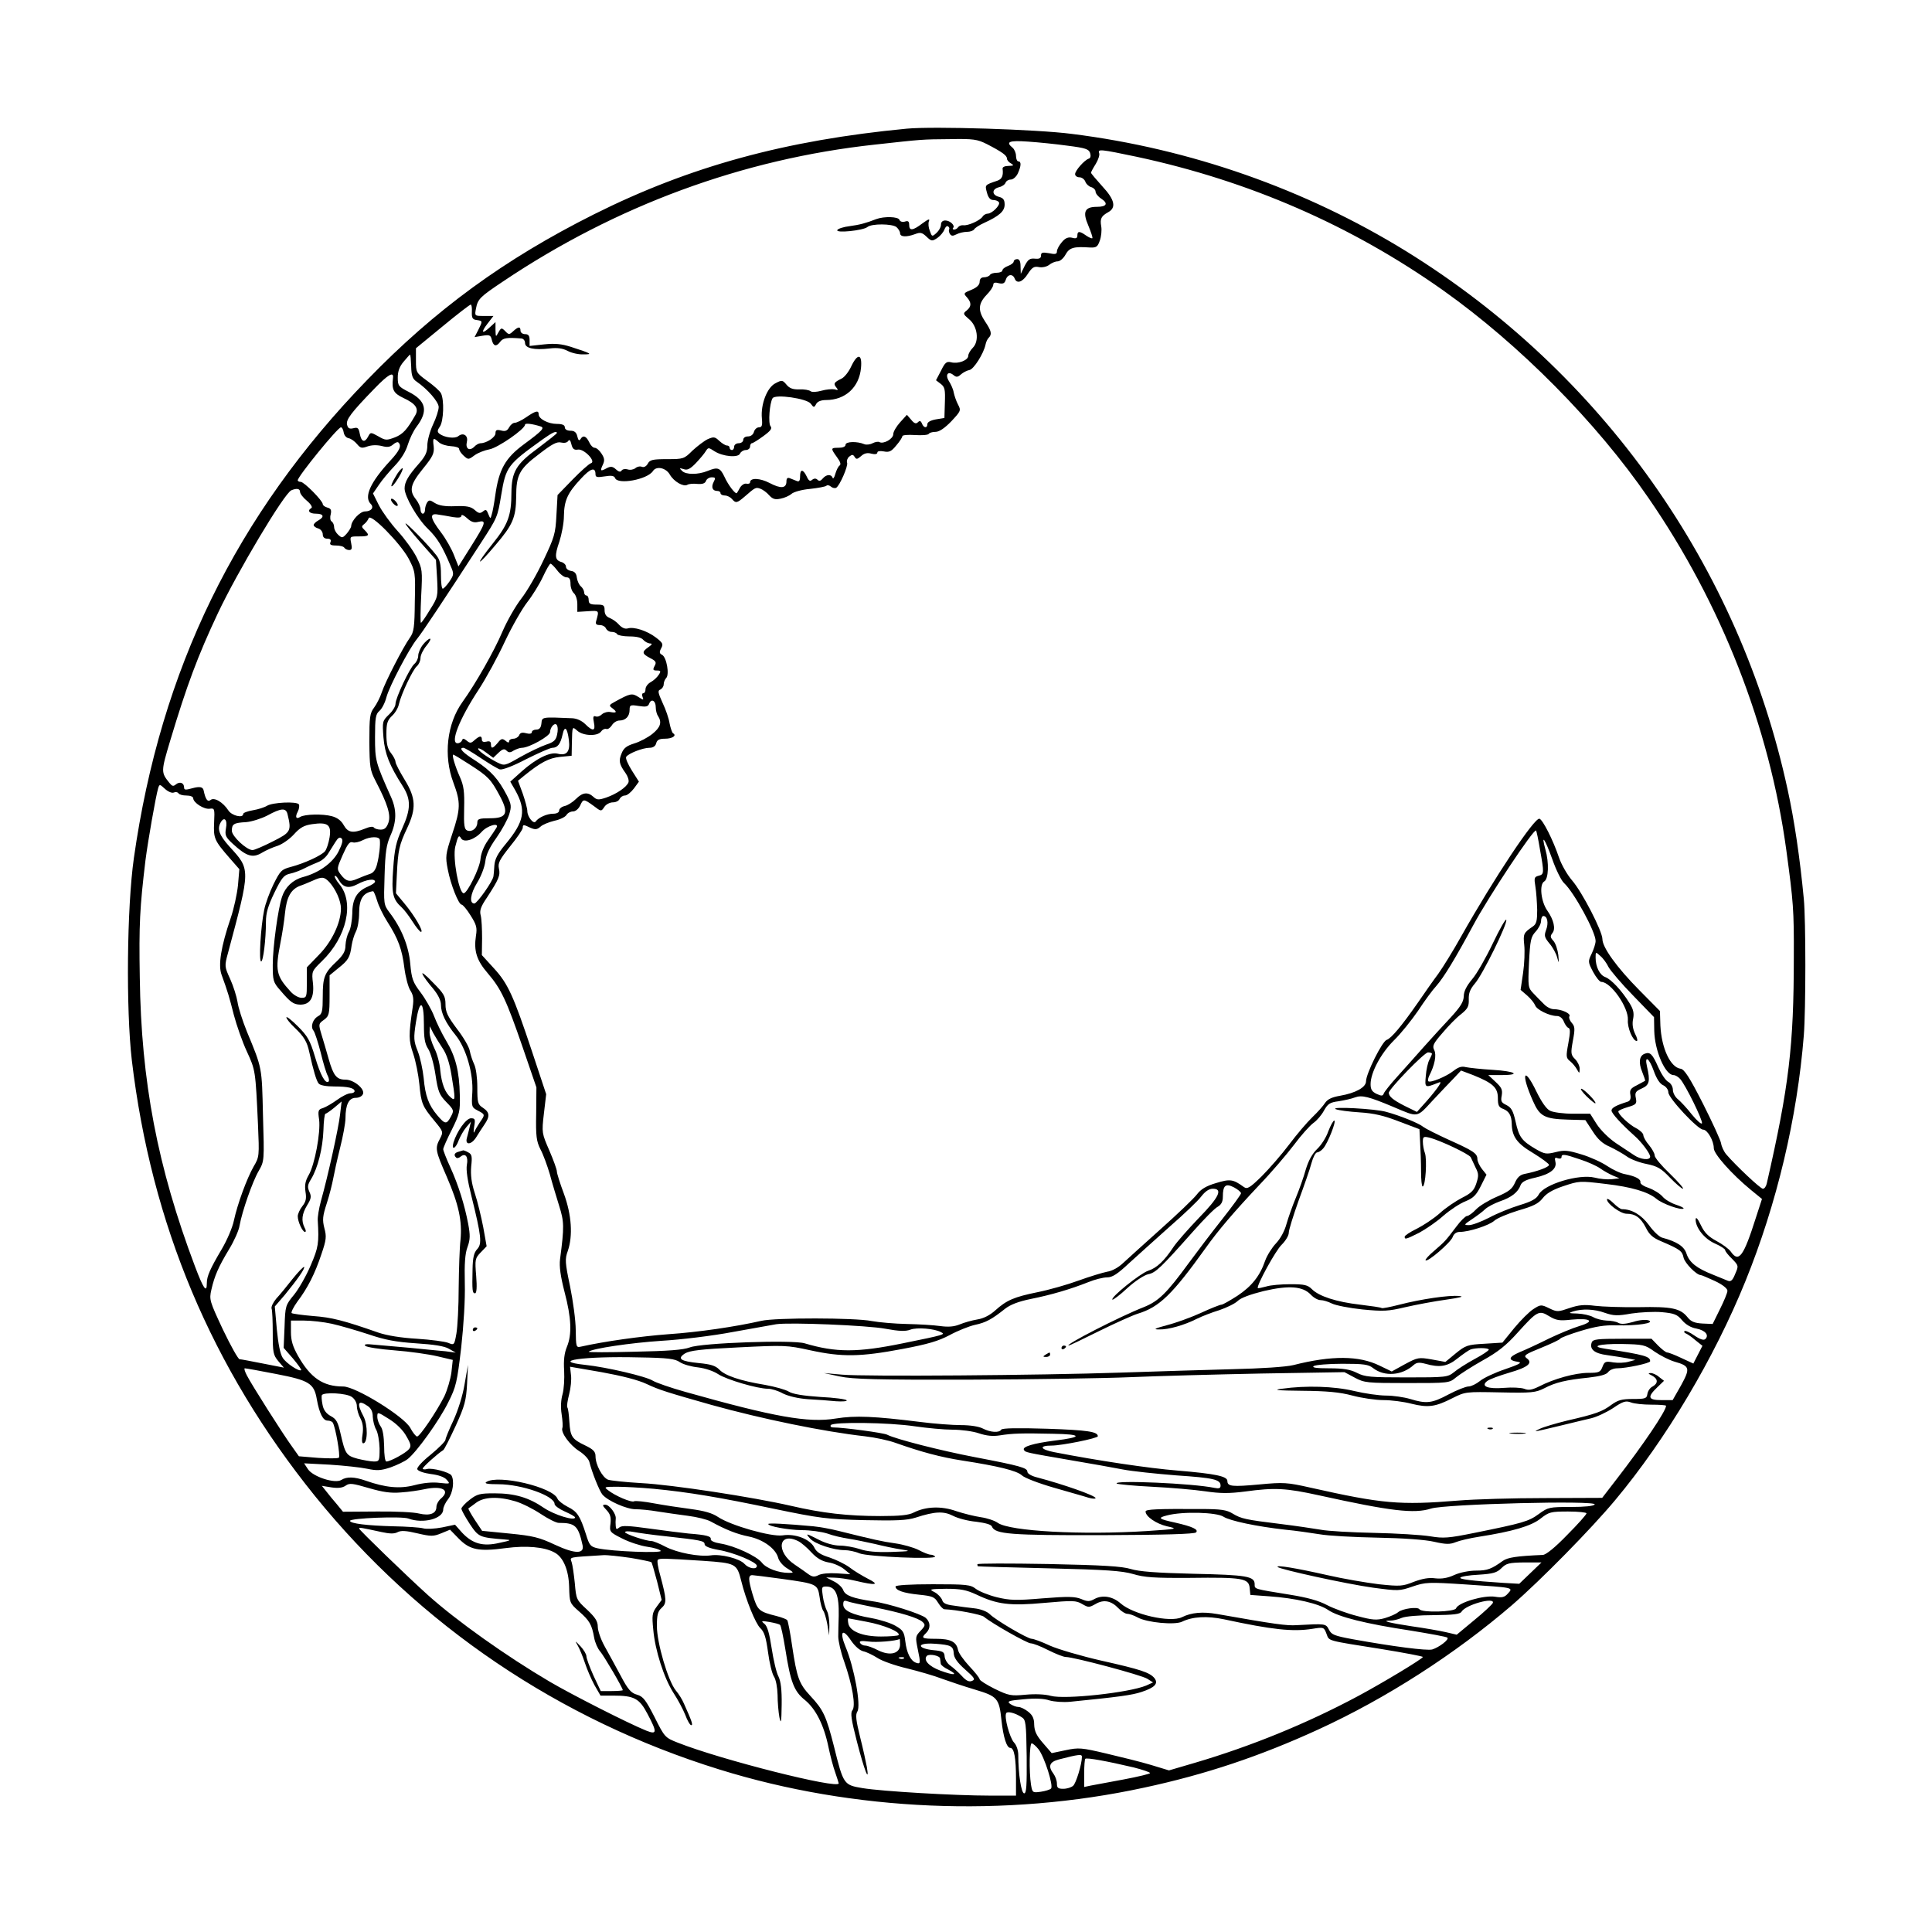 <?xml version="1.0" standalone="no"?>
<!DOCTYPE svg PUBLIC "-//W3C//DTD SVG 20010904//EN"
 "http://www.w3.org/TR/2001/REC-SVG-20010904/DTD/svg10.dtd">
<svg version="1.0" xmlns="http://www.w3.org/2000/svg"
 width="850pt" height="850pt" viewBox="0 0 850 850"
 preserveAspectRatio="xMidYMid meet">
<g transform="translate(0,850) scale(0.1,-0.1)"
fill="#000000" stroke="none">
<path d="M3990 7934 c-535 -51 -955 -166 -1377 -377 -393 -197 -699 -420 -997
-728 -578 -595 -909 -1274 -1027 -2104 -31 -218 -35 -665 -9 -890 86 -722 351
-1353 805 -1916 461 -570 1076 -986 1780 -1204 592 -184 1259 -212 1868 -80
271 58 512 139 767 256 299 137 602 332 852 547 128 111 349 336 454 462 224
268 436 625 573 963 138 340 228 718 257 1082 9 114 9 507 0 600 -17 180 -42
348 -71 480 -212 983 -818 1838 -1679 2370 -443 273 -950 451 -1471 516 -154
20 -608 34 -725 23z m350 -67 c68 -35 90 -51 90 -64 0 -7 8 -17 18 -22 14 -9
13 -10 -11 -11 -16 0 -27 -5 -26 -12 4 -32 -3 -46 -23 -53 -56 -19 -55 -18
-46 -52 6 -23 15 -33 28 -33 10 0 21 -4 25 -10 7 -12 -30 -50 -50 -50 -7 0
-18 -6 -22 -13 -11 -17 -64 -41 -85 -38 -9 1 -19 -3 -23 -9 -3 -5 -11 -10 -17
-10 -6 0 -8 3 -5 7 11 10 -13 33 -34 33 -12 0 -19 -7 -19 -18 0 -11 -9 -27
-20 -37 -19 -17 -20 -17 -29 9 -6 14 -8 33 -4 43 5 12 -3 9 -29 -10 -42 -32
-58 -34 -58 -6 0 15 -5 19 -19 14 -11 -3 -21 0 -24 8 -5 14 -67 16 -102 3 -46
-18 -73 -25 -117 -31 -26 -3 -51 -11 -54 -17 -9 -15 114 -2 132 13 19 16 109
15 128 0 9 -8 16 -20 16 -27 0 -17 28 -18 66 -4 23 9 31 7 50 -11 22 -21 25
-21 48 -6 13 9 27 26 31 37 4 11 11 18 16 14 5 -3 7 -9 5 -13 -3 -4 -1 -13 3
-20 7 -10 13 -10 29 -2 11 6 32 11 46 11 14 0 28 5 32 11 3 6 23 19 43 28 68
31 91 52 91 81 0 21 -6 29 -25 34 -32 8 -32 34 -1 42 14 3 27 12 30 20 3 8 13
14 23 14 10 0 24 12 31 27 15 33 16 53 2 53 -5 0 -10 11 -10 24 0 13 -7 29
-15 36 -32 26 -16 33 68 27 45 -3 124 -11 174 -18 79 -10 93 -15 99 -32 4 -13
2 -23 -6 -25 -20 -7 -60 -53 -60 -68 0 -8 9 -14 19 -14 11 0 22 -9 26 -19 3
-10 15 -21 25 -24 11 -3 20 -12 20 -20 0 -8 11 -22 25 -31 32 -21 24 -36 -19
-36 -54 0 -64 -22 -38 -82 12 -29 20 -53 18 -56 -3 -2 -15 3 -28 12 -28 20
-38 20 -38 0 0 -12 -6 -15 -23 -10 -17 4 -30 -1 -45 -19 -12 -14 -22 -32 -22
-41 0 -12 -7 -14 -35 -8 -29 5 -35 3 -35 -10 0 -12 -7 -16 -27 -14 -22 2 -30
-3 -45 -32 l-17 -35 -1 33 c0 22 -5 32 -15 32 -8 0 -15 -5 -15 -10 0 -6 -11
-15 -25 -20 -14 -5 -25 -14 -25 -20 0 -5 -11 -10 -24 -10 -14 0 -28 -4 -31
-10 -3 -5 -15 -10 -26 -10 -12 0 -19 -7 -19 -20 0 -13 -12 -25 -36 -35 -35
-14 -36 -16 -20 -33 21 -24 20 -41 -1 -58 -17 -13 -16 -16 10 -38 38 -31 46
-97 17 -126 -11 -11 -20 -27 -20 -35 0 -20 -44 -37 -75 -29 -20 5 -27 0 -45
-37 l-22 -42 21 -16 c18 -14 20 -25 18 -83 l-2 -67 -37 -6 c-23 -4 -38 -12
-38 -21 0 -19 -16 -18 -24 3 -5 12 -10 13 -18 5 -8 -8 -16 -5 -29 11 l-19 22
-30 -33 c-16 -18 -30 -41 -30 -52 0 -21 -43 -45 -61 -35 -5 3 -18 1 -30 -5
-11 -6 -28 -8 -37 -4 -31 13 -82 12 -82 -3 0 -8 -12 -13 -30 -13 -36 0 -36 -2
-8 -41 15 -20 19 -32 12 -37 -6 -4 -14 -20 -19 -37 -4 -16 -10 -24 -12 -17 -6
17 -28 15 -43 -3 -9 -11 -16 -13 -23 -6 -7 7 -15 7 -24 0 -9 -8 -15 -5 -24 15
-16 33 -29 33 -29 0 0 -19 -4 -25 -15 -20 -8 3 -22 9 -30 12 -10 4 -15 0 -15
-14 0 -31 -25 -33 -74 -7 -42 22 -86 24 -86 3 0 -5 -7 -8 -16 -6 -9 2 -21 -6
-28 -17 -6 -11 -12 -22 -14 -24 -5 -8 -38 34 -55 72 -19 40 -30 43 -74 25 -42
-17 -95 -17 -112 0 -13 13 -13 14 7 8 16 -6 29 1 54 27 18 19 38 43 43 52 11
17 12 17 38 0 37 -24 106 -30 113 -10 4 8 15 15 25 15 10 0 19 7 19 15 0 8 4
15 8 15 4 0 27 14 50 31 33 24 40 34 32 44 -11 13 -4 102 9 123 12 19 151 -1
168 -24 13 -18 15 -18 24 -1 6 11 22 17 43 17 85 0 146 56 154 141 6 63 -15
66 -43 7 -11 -24 -30 -48 -43 -54 -33 -16 -36 -22 -23 -38 10 -12 9 -14 -7 -9
-11 2 -37 0 -58 -6 -22 -6 -42 -7 -48 -2 -6 5 -28 9 -50 8 -28 -1 -43 5 -56
21 -17 20 -20 21 -48 6 -37 -18 -66 -93 -60 -155 3 -31 0 -39 -13 -39 -9 0
-19 -9 -22 -20 -3 -12 -14 -20 -26 -20 -12 0 -21 -6 -21 -15 0 -8 -9 -15 -20
-15 -11 0 -20 -7 -20 -15 0 -8 -4 -15 -10 -15 -5 0 -10 5 -10 10 0 6 -5 10
-12 10 -6 0 -21 9 -33 20 -20 19 -25 19 -51 8 -15 -7 -45 -30 -67 -50 -37 -37
-40 -38 -112 -38 -64 0 -76 -3 -85 -20 -6 -11 -16 -17 -25 -14 -9 4 -22 1 -30
-6 -8 -6 -23 -9 -34 -5 -10 3 -22 1 -26 -5 -5 -8 -13 -6 -25 5 -14 13 -23 14
-39 6 -29 -16 -32 -14 -19 14 9 19 8 29 -6 50 -9 14 -22 25 -30 25 -7 0 -18
11 -24 25 -13 27 -27 32 -38 13 -6 -9 -10 -5 -14 12 -4 18 -13 25 -30 25 -15
0 -25 6 -25 15 0 10 -11 15 -35 15 -38 0 -80 22 -80 42 0 19 -13 16 -54 -12
-20 -14 -43 -25 -51 -25 -8 0 -19 -9 -25 -20 -8 -15 -17 -19 -35 -14 -20 5
-25 2 -25 -12 0 -18 -40 -44 -66 -44 -7 0 -20 -7 -28 -16 -21 -20 -39 -8 -32
22 7 28 -16 43 -38 25 -15 -12 -61 -6 -83 11 -10 8 -9 15 2 31 17 24 20 118 5
147 -5 10 -32 34 -60 54 -49 36 -50 37 -50 90 l0 54 117 96 c64 53 120 96 124
96 4 0 6 -15 5 -32 -1 -27 3 -34 22 -36 26 -4 26 -4 6 -44 l-16 -31 35 6 c31
5 36 3 41 -19 7 -28 20 -31 38 -6 12 15 29 18 91 13 9 0 17 -9 17 -20 0 -23
40 -32 108 -24 34 4 57 1 80 -11 17 -9 48 -16 69 -15 42 0 37 3 -55 33 -41 13
-70 16 -118 11 l-64 -7 0 26 c0 19 -5 26 -20 26 -11 0 -20 7 -20 15 0 19 -9
19 -32 -2 -17 -16 -20 -16 -35 0 -16 16 -18 16 -30 -5 -12 -22 -12 -22 -13 11
l0 34 -23 -21 c-36 -34 -43 -26 -13 13 l27 35 -42 0 c-41 0 -41 0 -35 32 8 43
18 52 118 119 497 334 1055 540 1638 603 209 23 204 23 330 24 102 2 120 -1
160 -21z m662 -57 c494 -106 944 -302 1348 -588 335 -238 674 -580 902 -912
321 -465 533 -1007 607 -1550 31 -229 34 -263 33 -470 0 -391 -21 -569 -119
-997 -3 -13 -10 -23 -17 -23 -11 0 -119 102 -161 151 -11 13 -21 35 -23 49 -2
13 -38 92 -80 175 -59 116 -82 151 -98 153 -45 6 -84 90 -89 190 l-2 64 -91
92 c-99 100 -162 188 -162 224 0 35 -89 207 -133 258 -21 24 -47 69 -58 101
-26 77 -71 166 -86 171 -22 6 -200 -262 -344 -517 -35 -63 -81 -137 -101 -165
-21 -28 -61 -85 -89 -126 -73 -105 -118 -158 -138 -165 -20 -6 -91 -149 -91
-182 0 -27 -46 -52 -115 -64 -35 -6 -54 -15 -65 -31 -8 -13 -33 -41 -56 -63
-23 -22 -69 -76 -102 -120 -33 -44 -88 -107 -121 -140 -53 -52 -64 -58 -79
-47 -47 34 -60 36 -122 17 -44 -13 -67 -27 -85 -51 -14 -18 -85 -86 -158 -151
-72 -65 -147 -132 -166 -150 -20 -19 -48 -35 -70 -38 -20 -4 -76 -21 -126 -39
-49 -18 -130 -41 -180 -51 -103 -21 -136 -35 -186 -80 -23 -21 -52 -36 -79
-40 -24 -4 -59 -14 -78 -22 -25 -10 -50 -12 -86 -7 -28 4 -94 8 -146 9 -52 1
-122 7 -155 13 -75 15 -424 15 -485 1 -114 -26 -277 -50 -410 -59 -120 -9
-279 -31 -386 -55 -19 -4 -20 0 -21 73 0 42 -12 129 -25 193 -22 104 -23 120
-10 155 23 67 17 159 -17 252 -17 45 -31 90 -31 98 0 9 -15 50 -33 92 -33 76
-34 78 -24 163 l10 85 -63 190 c-81 243 -105 297 -168 365 l-52 57 1 73 c0 41
-2 86 -6 101 -6 22 0 39 28 80 52 80 59 97 52 127 -5 24 3 39 49 97 31 38 56
75 56 82 0 15 3 15 34 0 21 -9 29 -8 44 5 9 9 37 20 61 26 25 5 48 17 53 25 5
9 18 16 29 16 11 0 24 11 31 25 14 31 16 31 59 0 34 -26 34 -26 48 -5 7 11 24
20 38 20 13 0 26 7 29 15 4 8 14 15 23 15 10 0 27 14 40 31 l22 30 -31 49
c-17 27 -29 54 -25 60 9 15 73 40 102 40 16 0 27 7 30 20 4 15 14 20 39 20 32
0 53 14 35 24 -4 3 -11 23 -15 43 -3 21 -17 62 -31 91 -20 44 -22 54 -10 58 8
4 15 14 15 23 0 9 5 22 11 28 15 15 2 91 -18 102 -12 6 -13 12 -4 29 10 18 7
24 -23 47 -39 30 -98 49 -125 40 -11 -3 -25 3 -37 16 -10 12 -29 25 -41 30
-16 6 -23 17 -23 34 0 22 -4 25 -35 25 -28 0 -35 4 -35 20 0 11 -4 20 -10 20
-5 0 -10 6 -10 14 0 7 -6 19 -14 26 -8 6 -16 24 -18 38 -2 19 -10 28 -25 30
-13 2 -23 10 -23 19 0 8 -9 17 -19 20 -30 8 -32 27 -10 90 10 31 20 82 20 112
1 69 16 102 74 164 43 47 65 54 65 20 0 -13 8 -14 40 -9 29 5 42 3 46 -7 11
-31 143 -7 167 31 15 23 57 14 74 -16 18 -31 60 -55 77 -45 6 4 25 6 43 4 23
-2 35 2 39 13 3 9 15 16 25 16 17 0 18 -3 9 -20 -12 -23 -6 -40 16 -40 8 0 14
-4 14 -10 0 -5 8 -10 19 -10 10 0 24 -7 31 -15 17 -20 22 -19 56 10 47 41 49
42 69 35 11 -4 29 -17 39 -29 16 -17 26 -20 50 -15 17 3 39 13 48 21 10 9 47
19 82 22 36 4 68 10 72 14 4 4 13 2 20 -4 7 -6 17 -8 23 -5 16 10 53 96 48
110 -3 8 1 20 9 27 13 10 17 10 24 -1 7 -12 12 -11 28 3 14 13 28 16 46 11 16
-4 26 -2 26 5 0 6 11 8 28 5 24 -5 34 0 55 26 15 17 27 36 27 41 0 5 25 7 55
5 30 -2 58 0 61 5 3 5 16 9 30 9 16 0 40 16 69 46 42 45 44 48 30 74 -8 15
-16 39 -19 53 -2 14 -12 36 -21 50 -18 29 -4 47 21 26 11 -9 18 -9 32 4 9 8
26 17 37 19 19 3 63 73 71 112 2 11 8 24 14 30 15 15 12 30 -15 70 -33 49 -32
79 5 118 17 17 30 37 30 45 0 9 7 12 24 7 19 -4 26 -1 31 15 7 24 30 28 39 6
9 -25 35 -17 58 20 19 29 28 34 48 30 15 -3 34 1 45 9 11 9 28 16 38 16 10 0
26 13 35 30 17 31 37 36 108 31 28 -1 33 3 43 31 6 17 9 45 6 62 -6 34 0 45
30 62 37 20 30 55 -25 114 -27 30 -50 57 -50 60 0 3 9 20 21 39 11 18 18 40
15 47 -7 19 4 18 166 -16z m-3193 -922 c1 -41 6 -55 24 -67 48 -33 97 -89 97
-112 0 -13 -11 -48 -25 -77 -14 -30 -25 -71 -25 -92 0 -29 -8 -47 -38 -81 -46
-52 -62 -80 -62 -108 0 -35 57 -134 103 -178 41 -40 63 -76 100 -164 15 -34
14 -38 -6 -68 -12 -17 -25 -31 -29 -31 -5 0 -8 27 -8 61 0 47 -5 67 -21 87
-34 44 -131 143 -135 139 -2 -2 27 -39 65 -82 l69 -78 5 -81 c4 -79 4 -83 -31
-138 -19 -32 -37 -58 -40 -58 -3 0 -2 53 1 118 6 113 5 119 -20 170 -15 30
-52 81 -83 115 -31 34 -68 85 -83 114 l-26 52 26 38 c14 21 45 58 69 83 28 29
49 63 58 93 8 26 25 62 39 80 52 69 42 114 -35 153 -45 23 -48 27 -48 63 0 28
8 49 26 70 14 17 27 31 28 31 2 0 4 -23 5 -52z m-80 -51 c-6 -52 2 -67 46 -88
54 -25 69 -47 52 -76 -36 -63 -54 -83 -89 -97 -37 -14 -42 -14 -73 4 -34 19
-35 19 -45 0 -15 -29 -30 -25 -37 11 -5 26 -9 30 -28 25 -17 -4 -24 -1 -28 15
-6 22 17 53 122 161 59 61 84 75 80 45z m649 -213 c20 -6 8 -19 -72 -78 -83
-61 -111 -111 -127 -225 -5 -36 -12 -75 -16 -86 -5 -19 -6 -18 -15 4 -7 19
-11 21 -23 11 -13 -10 -19 -9 -36 6 -17 15 -35 19 -86 17 -46 -2 -72 3 -90 14
-21 14 -26 14 -34 2 -5 -8 -9 -22 -9 -31 0 -10 -4 -18 -10 -18 -5 0 -10 8 -10
19 0 10 -9 30 -20 44 -31 39 -25 66 31 135 44 54 50 68 47 98 -5 38 -2 41 23
18 10 -9 34 -16 53 -17 20 -1 36 -6 36 -12 0 -7 9 -20 20 -30 20 -18 21 -18
48 2 15 11 44 22 65 26 36 6 157 89 157 109 0 7 30 4 68 -8z m-866 -26 c2 -13
11 -24 22 -26 11 -2 27 -14 37 -26 15 -18 21 -19 46 -10 18 6 40 7 62 2 25 -7
37 -5 50 6 10 9 21 13 24 9 15 -14 5 -36 -37 -81 -86 -93 -116 -158 -85 -189
16 -16 2 -33 -25 -33 -22 0 -60 -40 -61 -65 0 -5 -9 -20 -19 -32 -19 -21 -21
-21 -38 -6 -10 9 -18 24 -18 34 0 10 -5 21 -11 25 -6 3 -8 17 -4 31 4 19 1 26
-15 30 -11 3 -20 10 -20 15 0 15 -82 98 -97 98 -7 0 -13 3 -13 7 0 17 176 233
190 233 5 0 10 -10 12 -22z m938 -3 c0 -3 -37 -32 -82 -66 -98 -71 -117 -105
-118 -197 0 -99 -15 -140 -81 -222 -82 -103 -74 -109 11 -8 76 89 90 121 91
213 0 95 14 122 99 186 58 45 80 57 99 52 13 -3 26 -1 31 7 5 8 10 3 14 -15 5
-20 12 -26 29 -23 27 4 81 -53 57 -60 -8 -2 -45 -35 -81 -72 l-66 -68 -5 -89
c-4 -81 -9 -97 -57 -198 -28 -60 -72 -136 -97 -168 -25 -32 -63 -98 -84 -147
-35 -83 -118 -229 -175 -308 -69 -96 -85 -237 -40 -356 32 -86 32 -114 -6
-227 -29 -88 -30 -97 -19 -154 13 -68 48 -155 61 -155 5 0 23 -21 39 -47 26
-41 30 -54 24 -90 -10 -67 3 -108 52 -165 59 -69 82 -118 154 -327 l60 -175
-1 -116 c-2 -99 1 -121 19 -157 12 -22 30 -72 41 -109 10 -38 29 -100 41 -139
22 -70 23 -91 4 -235 -4 -32 2 -75 20 -145 30 -114 33 -186 10 -241 -11 -27
-15 -58 -12 -104 2 -36 -1 -83 -7 -104 -7 -24 -9 -57 -4 -88 4 -27 6 -54 3
-61 -7 -20 33 -75 74 -101 22 -14 42 -35 45 -48 11 -45 44 -127 57 -143 23
-28 107 -65 146 -65 20 0 64 -4 98 -10 33 -5 93 -14 133 -19 39 -5 84 -16 100
-25 66 -36 113 -55 167 -66 64 -13 120 -54 130 -95 4 -14 21 -34 39 -45 31
-19 31 -20 7 -20 -45 0 -99 20 -118 45 -23 29 -120 74 -182 84 -26 4 -44 12
-43 19 3 13 -19 19 -97 25 -30 3 -108 13 -173 22 -93 13 -121 14 -132 5 -12
-10 -15 -9 -16 6 -1 11 -1 25 0 32 3 21 -28 62 -46 62 -14 0 -13 -4 5 -23 17
-18 21 -32 18 -60 -5 -36 -4 -38 52 -66 31 -16 81 -32 109 -36 29 -4 56 -12
60 -18 7 -11 -212 -3 -277 11 -32 7 -37 13 -52 62 -26 81 -38 100 -81 121 -21
11 -41 27 -44 35 -19 51 -261 108 -313 74 -11 -7 5 -10 53 -10 102 0 247 -51
247 -87 0 -7 20 -22 45 -33 25 -11 45 -22 45 -26 0 -17 -91 11 -137 42 -67 46
-129 64 -218 64 -63 0 -76 -3 -108 -28 -20 -15 -36 -33 -37 -39 0 -7 17 -37
37 -68 39 -58 42 -59 153 -68 32 -2 30 -4 -23 -15 -72 -17 -118 -4 -164 45
l-31 35 -57 -12 c-31 -6 -69 -8 -83 -4 -15 4 -74 8 -132 9 -114 3 -190 12
-190 24 0 12 229 21 257 10 64 -24 153 -1 153 40 0 10 10 31 22 46 21 27 28
81 14 104 -9 14 -85 34 -107 28 -11 -3 -19 -2 -19 2 0 7 67 67 90 81 5 3 29
51 55 107 40 88 46 112 50 185 l4 83 -15 -85 c-8 -50 -29 -115 -49 -159 -19
-40 -35 -79 -35 -85 0 -7 -29 -36 -64 -65 -39 -31 -63 -58 -60 -65 3 -8 29
-17 59 -21 33 -4 60 -13 70 -25 17 -19 16 -19 -31 -14 -31 4 -72 0 -110 -10
-65 -17 -128 -11 -216 20 -49 17 -82 18 -106 3 -28 -18 -125 14 -147 47 l-17
26 114 -6 c62 -4 136 -12 164 -18 42 -9 60 -8 102 6 28 10 62 26 76 37 40 32
138 168 178 249 35 69 39 89 57 240 11 100 18 212 16 284 -2 86 1 131 12 160
12 33 12 52 3 101 -16 84 -43 171 -79 250 -17 37 -31 73 -31 79 0 6 17 45 38
86 34 69 37 81 35 153 -2 104 -19 170 -60 238 -18 30 -42 79 -53 108 -11 29
-38 76 -59 104 -35 46 -40 61 -46 127 -7 79 -39 157 -91 225 -26 35 -26 37
-22 162 3 104 8 137 26 177 27 60 28 112 3 168 -69 154 -71 162 -71 265 0 85
3 101 19 115 11 9 25 36 31 60 13 49 100 214 134 256 21 25 118 171 281 422
74 114 74 115 90 211 21 127 28 135 184 247 42 30 61 38 61 27z m-1130 -259
c0 -8 14 -26 30 -39 17 -14 26 -29 20 -32 -20 -12 -9 -25 20 -25 34 0 39 -14
10 -30 -11 -6 -20 -15 -20 -20 0 -5 9 -12 20 -15 11 -3 20 -15 20 -26 0 -12 7
-19 20 -19 13 0 18 -5 14 -15 -5 -11 1 -15 24 -15 17 0 34 -4 37 -10 3 -5 13
-10 21 -10 12 0 14 7 9 30 -6 30 -6 30 34 30 45 0 49 4 25 28 -14 13 -14 17
-2 26 8 6 17 18 20 26 8 24 140 -111 176 -178 29 -56 30 -60 27 -188 -1 -114
-4 -135 -22 -160 -31 -44 -108 -194 -123 -239 -7 -22 -23 -53 -34 -68 -19 -25
-21 -42 -21 -150 1 -113 3 -126 28 -174 53 -102 67 -149 56 -182 -8 -23 -17
-31 -34 -31 -13 0 -26 4 -30 9 -3 6 -19 4 -40 -5 -52 -21 -74 -18 -93 16 -11
20 -29 33 -52 39 -40 11 -119 9 -139 -3 -18 -12 -24 -1 -11 23 6 12 8 26 5 32
-9 14 -115 9 -140 -6 -11 -7 -39 -16 -63 -20 -23 -4 -42 -11 -42 -16 0 -20
-50 -8 -65 15 -24 37 -63 60 -79 46 -13 -10 -22 4 -30 42 -3 16 -17 19 -50 10
-29 -8 -36 -8 -36 3 0 21 -19 28 -36 14 -12 -10 -17 -8 -29 7 -37 46 -37 49 4
186 73 243 121 372 210 561 85 180 292 528 323 540 24 10 38 7 38 -7z m673
-111 c26 -4 37 -2 37 6 0 7 11 2 24 -10 18 -17 32 -22 50 -17 38 9 33 -5 -31
-107 l-56 -89 -19 48 c-10 27 -36 73 -58 102 -48 63 -52 86 -12 78 15 -2 44
-7 65 -11z m459 -235 c12 -16 30 -30 40 -30 13 0 18 -8 18 -29 0 -16 7 -34 15
-41 8 -7 15 -28 15 -47 l0 -35 48 3 c49 3 48 4 35 -43 -4 -13 0 -18 16 -18 12
0 24 -7 27 -15 4 -8 14 -15 24 -15 11 0 22 -4 25 -10 3 -5 28 -10 54 -10 31 0
53 -5 61 -15 7 -8 20 -15 29 -16 12 0 11 -4 -6 -16 -30 -21 -29 -29 7 -48 26
-13 29 -19 20 -35 -9 -17 -7 -20 10 -20 17 0 19 -3 8 -19 -7 -11 -22 -25 -35
-32 -13 -7 -23 -21 -23 -31 0 -10 -4 -18 -10 -18 -5 0 -7 -7 -3 -16 6 -15 4
-15 -19 0 -27 17 -35 16 -102 -21 -26 -14 -28 -17 -13 -28 23 -17 21 -23 -6
-18 -13 3 -30 -2 -38 -9 -8 -8 -20 -13 -28 -10 -11 4 -13 -2 -8 -27 8 -38 -5
-40 -38 -7 -15 15 -37 25 -57 26 -137 6 -133 6 -136 -23 -2 -19 -9 -27 -23
-27 -10 0 -19 -5 -19 -11 0 -7 -10 -9 -25 -5 -18 5 -27 2 -31 -9 -4 -8 -15
-15 -25 -15 -10 0 -19 -5 -19 -11 0 -8 -6 -7 -16 2 -14 11 -19 10 -34 -9 -22
-26 -30 -28 -30 -6 0 11 -6 15 -20 11 -13 -3 -20 0 -20 9 0 18 -9 18 -32 -2
-15 -14 -20 -15 -34 -3 -14 11 -18 11 -21 2 -3 -7 -11 -13 -20 -13 -34 0 8
107 93 236 32 49 84 144 115 211 32 68 77 146 99 174 22 28 53 78 68 110 15
32 30 59 34 59 4 0 17 -13 30 -30z m433 -601 c0 -13 4 -31 10 -39 18 -28 11
-50 -25 -79 -20 -16 -56 -35 -80 -42 -32 -10 -46 -20 -55 -43 -14 -33 -11 -48
17 -87 10 -14 16 -32 13 -41 -8 -21 -52 -51 -98 -67 -33 -11 -41 -11 -56 3
-25 23 -48 20 -77 -9 -14 -14 -36 -28 -49 -31 -14 -3 -25 -12 -25 -20 0 -8
-10 -14 -26 -14 -27 0 -64 -16 -77 -34 -9 -14 -37 20 -37 46 0 10 -9 44 -20
76 l-21 57 28 23 c72 58 108 77 157 82 l51 5 1 55 c2 76 1 75 24 55 26 -23 88
-25 104 -4 6 9 16 14 23 12 7 -3 18 5 25 16 7 12 22 21 33 21 27 0 45 18 45
47 0 21 3 23 40 17 32 -5 41 -3 46 10 9 24 29 14 29 -15z m-434 -121 c-5 -24
-14 -33 -48 -44 -23 -8 -74 -32 -113 -54 -70 -40 -70 -40 -103 -24 -45 23 -89
55 -83 61 2 3 18 -5 35 -18 l31 -23 23 22 c18 17 26 19 35 10 10 -10 17 -10
32 0 11 6 27 12 36 12 32 0 124 52 124 69 0 9 5 22 12 29 17 17 27 -3 19 -40z
m52 -25 c6 -50 -10 -69 -49 -59 -34 9 -95 -21 -159 -78 l-50 -45 22 -38 c49
-88 40 -137 -42 -236 -36 -43 -48 -67 -50 -95 -1 -20 -3 -42 -4 -47 -2 -21
-72 -120 -84 -120 -23 0 -18 42 12 91 17 27 33 69 36 93 3 30 19 63 49 105 24
34 49 80 56 102 11 36 10 45 -10 85 -37 71 -69 107 -136 151 -59 37 -78 58
-55 58 5 0 39 -20 76 -45 36 -24 74 -47 84 -50 11 -3 57 14 116 45 54 27 106
50 115 50 23 0 36 17 45 58 9 42 21 31 28 -25z m-436 -107 c81 -52 93 -65 131
-136 42 -78 32 -100 -43 -100 -47 0 -55 -3 -55 -19 0 -24 -23 -43 -44 -35 -13
5 -16 21 -14 98 2 73 -2 100 -18 136 -22 49 -37 100 -30 100 3 0 36 -20 73
-44z m-1303 -123 c9 4 18 2 21 -3 4 -6 19 -10 36 -10 16 0 29 -5 29 -12 1 -20
48 -50 73 -46 21 3 22 0 19 -61 -3 -69 0 -78 69 -157 l42 -48 -6 -71 c-4 -38
-18 -103 -32 -144 -43 -126 -56 -208 -40 -250 27 -74 34 -98 54 -177 12 -45
37 -117 57 -160 38 -83 38 -82 49 -321 6 -139 6 -143 -19 -185 -30 -53 -71
-164 -87 -238 -6 -30 -30 -86 -53 -125 -52 -88 -66 -120 -66 -150 0 -47 -15
-25 -52 73 -165 437 -237 814 -243 1272 -4 233 0 307 25 515 11 86 45 280 56
318 6 18 7 17 29 -3 14 -13 31 -20 39 -17z m501 -95 c18 -74 15 -80 -65 -120
-41 -21 -81 -38 -89 -38 -26 0 -91 61 -91 85 0 30 9 35 63 38 24 2 66 15 93
29 61 33 82 35 89 6z m-271 -63 c-5 -30 -2 -38 32 -69 59 -54 86 -62 126 -38
18 11 50 25 70 31 20 7 52 29 71 50 27 30 45 40 80 45 69 10 86 -2 77 -58 -4
-25 -13 -52 -20 -61 -16 -19 -90 -53 -150 -69 -42 -11 -47 -17 -77 -77 -17
-35 -36 -86 -41 -114 -15 -72 -24 -225 -13 -225 9 0 21 96 21 174 0 39 9 70
37 128 32 66 42 78 68 84 16 3 46 14 65 24 19 10 47 22 62 28 15 6 34 23 42
37 9 14 23 37 32 51 11 18 19 23 27 15 7 -7 3 -24 -14 -58 -27 -51 -86 -93
-157 -112 -44 -12 -77 -44 -91 -86 -18 -53 -41 -223 -41 -300 0 -69 2 -77 33
-112 45 -53 58 -62 88 -63 44 0 62 31 56 93 -6 53 -6 54 39 98 110 106 144
259 77 339 -14 17 -23 33 -20 36 3 3 10 -4 16 -15 20 -36 44 -42 84 -21 39 21
77 26 77 11 0 -5 -14 -14 -30 -21 -50 -21 -70 -55 -70 -119 -1 -31 -7 -67 -15
-81 -8 -14 -14 -40 -15 -59 0 -25 -9 -42 -38 -70 -55 -51 -62 -70 -62 -155 0
-64 -3 -77 -19 -86 -25 -13 -36 -47 -22 -64 6 -7 20 -51 32 -97 11 -46 25 -92
31 -102 5 -10 7 -21 4 -25 -14 -13 -36 27 -60 108 -22 74 -33 92 -76 135 -27
27 -50 45 -50 39 0 -6 16 -26 36 -45 42 -40 55 -62 65 -109 18 -81 31 -125 41
-137 6 -8 33 -13 68 -13 62 0 90 -7 90 -21 0 -5 -8 -9 -18 -9 -11 0 -37 -13
-59 -29 -22 -16 -50 -32 -62 -36 -21 -6 -23 -11 -17 -51 7 -56 -19 -198 -46
-244 -15 -26 -18 -44 -14 -73 5 -30 2 -44 -14 -64 -11 -14 -20 -34 -20 -44 0
-24 21 -69 32 -69 5 0 4 9 -2 19 -15 30 -12 60 11 98 18 29 20 39 10 60 -9 21
-8 30 8 56 29 48 51 134 54 215 1 39 5 72 9 72 3 0 21 12 39 27 l32 27 -7 -59
c-7 -60 -53 -269 -84 -379 -9 -33 -15 -71 -14 -85 6 -100 3 -119 -31 -198 -19
-45 -52 -103 -73 -129 -38 -46 -39 -49 -42 -140 l-4 -94 41 -47 c22 -26 38
-49 36 -51 -8 -8 -66 30 -81 54 -11 16 -20 62 -26 125 l-9 101 44 51 c55 67
90 117 85 123 -3 2 -26 -22 -51 -53 -25 -32 -57 -71 -72 -87 -14 -17 -23 -36
-20 -44 3 -7 5 -56 5 -107 0 -85 2 -96 24 -123 l25 -29 -92 18 c-51 10 -97 19
-103 19 -6 0 -39 59 -73 130 -59 126 -61 132 -51 176 14 61 31 100 78 178 22
36 43 83 46 104 11 62 57 194 84 240 25 44 25 44 19 245 -5 214 -3 205 -71
369 -19 47 -38 106 -41 130 -4 24 -18 69 -32 100 -25 55 -26 57 -10 115 100
374 100 366 6 469 -44 49 -54 76 -39 104 16 30 32 14 24 -25z m1190 3 c-4 -7
-21 -32 -37 -55 -18 -25 -31 -58 -33 -82 -3 -40 -58 -151 -74 -151 -21 0 -49
155 -37 205 12 48 16 54 26 36 13 -20 60 -5 90 29 26 29 80 43 65 18z m4591
-94 c19 -105 19 -111 -6 -117 -19 -5 -20 -10 -14 -47 4 -23 7 -69 8 -103 0
-48 -3 -62 -19 -73 -41 -28 -43 -33 -38 -81 3 -27 1 -82 -5 -123 l-11 -75 29
-25 c16 -14 31 -33 35 -43 6 -19 63 -47 96 -47 12 0 24 -9 30 -24 5 -13 14
-26 20 -28 9 -3 9 -19 0 -68 -11 -59 -10 -65 8 -79 11 -9 24 -25 30 -36 11
-19 11 -19 12 3 0 12 -9 31 -20 42 -19 19 -20 26 -10 81 10 53 9 63 -5 79 -9
10 -14 24 -10 29 7 12 -35 31 -69 31 -13 0 -32 10 -44 23 -12 12 -33 33 -46
47 -23 24 -24 29 -19 135 5 98 8 113 29 136 13 14 24 35 24 47 0 12 5 22 10
22 18 0 24 -31 12 -62 -9 -25 -7 -32 15 -59 14 -16 30 -45 34 -62 8 -28 8 -27
5 11 -3 24 -12 52 -22 63 -14 15 -14 21 -4 34 15 18 6 58 -22 98 -28 39 -37
116 -14 129 19 11 22 82 5 141 -20 73 -2 47 30 -42 17 -49 41 -97 53 -107 43
-40 138 -213 138 -254 0 -11 -8 -36 -17 -55 -17 -35 -17 -37 6 -81 13 -24 29
-44 36 -44 42 0 120 -112 117 -167 -3 -35 22 -93 39 -93 5 0 2 14 -7 31 -10
21 -14 43 -9 66 5 26 1 43 -16 70 -34 55 -80 104 -106 114 -25 9 -43 45 -43
86 0 26 0 26 21 7 12 -10 28 -32 36 -49 9 -16 57 -73 108 -125 l92 -95 1 -60
c2 -88 48 -195 85 -195 8 0 21 -8 29 -17 24 -27 100 -182 96 -195 -2 -6 -22
11 -44 38 -21 27 -49 57 -61 67 -13 10 -23 29 -23 42 0 14 -9 29 -20 35 -12 6
-31 35 -44 64 -26 59 -36 69 -60 60 -24 -9 -28 -39 -11 -80 8 -20 14 -38 13
-39 -2 -1 -18 -10 -37 -20 -27 -13 -32 -21 -28 -42 3 -17 -1 -26 -12 -30 -51
-16 -71 -27 -71 -39 0 -12 43 -59 101 -111 31 -27 69 -78 69 -92 0 -17 -42
-13 -71 7 -14 9 -50 33 -80 53 -31 21 -67 57 -84 83 l-29 46 -75 0 c-42 0 -87
6 -101 13 -16 7 -38 39 -60 84 -56 116 -70 81 -16 -40 30 -69 51 -80 156 -83
l75 -2 32 -49 c22 -35 44 -55 75 -68 23 -11 57 -30 74 -42 17 -13 57 -28 88
-34 48 -10 64 -19 103 -60 26 -27 52 -49 57 -49 6 0 -19 29 -56 65 -38 36 -68
72 -68 81 0 9 -11 29 -25 46 -14 16 -25 36 -25 44 0 7 -14 21 -31 30 -32 16
-79 61 -79 74 0 4 18 12 41 19 38 11 41 15 36 40 -5 24 -1 30 26 42 34 15 38
32 23 97 -12 52 10 37 30 -20 12 -34 27 -57 42 -63 12 -6 22 -19 22 -31 0 -25
130 -164 153 -164 19 0 47 -49 47 -82 0 -25 79 -114 163 -183 l49 -40 -27 -83
c-54 -170 -75 -199 -110 -149 -8 12 -37 33 -63 47 -35 19 -53 36 -69 70 -14
29 -22 38 -23 25 0 -37 39 -86 85 -106 25 -11 45 -24 45 -29 0 -5 13 -22 30
-38 29 -30 30 -31 14 -67 -11 -28 -19 -35 -32 -30 -9 4 -39 16 -66 27 -71 28
-103 53 -116 92 -10 32 -41 53 -108 71 -13 4 -39 29 -58 56 -33 44 -74 69
-118 69 -6 0 -23 12 -38 27 -15 15 -28 22 -28 16 0 -19 60 -63 86 -63 39 0 62
-17 85 -61 15 -31 31 -45 67 -60 84 -36 93 -43 99 -72 5 -24 57 -77 76 -77 4
0 31 -12 62 -26 34 -16 55 -33 55 -43 0 -9 -15 -45 -33 -81 l-32 -65 -45 2
c-34 2 -50 8 -65 27 -32 40 -69 48 -215 45 -74 -1 -161 2 -193 6 -46 6 -71 4
-112 -10 -50 -17 -54 -18 -89 -1 -35 17 -38 17 -69 -3 -18 -11 -56 -49 -85
-84 l-52 -64 -79 -5 c-74 -4 -83 -7 -126 -42 l-46 -38 -60 11 c-57 10 -62 9
-118 -21 l-58 -32 -54 26 c-90 44 -210 45 -379 2 -34 -8 -139 -15 -270 -18
-118 -3 -339 -10 -490 -15 -356 -12 -1122 -18 -1225 -9 l-80 7 70 -15 c57 -12
161 -15 570 -14 275 1 595 6 710 11 116 5 374 12 575 16 l365 6 45 -24 c43
-23 54 -24 231 -24 183 0 185 0 215 25 17 14 70 48 118 75 67 37 104 67 154
123 85 94 93 99 138 71 30 -18 45 -21 97 -15 86 8 106 -7 36 -28 -30 -9 -90
-34 -134 -55 -44 -22 -102 -49 -129 -60 -51 -22 -53 -36 -6 -43 18 -3 3 -11
-58 -32 -45 -15 -96 -39 -111 -52 -16 -13 -39 -24 -50 -24 -12 0 -52 -16 -88
-35 -73 -39 -97 -42 -169 -20 -27 8 -75 15 -106 15 -31 0 -94 9 -140 20 -87
21 -213 25 -318 10 -43 -5 -23 -8 90 -9 108 -1 164 -6 220 -21 41 -11 103 -20
137 -20 34 0 89 -7 123 -16 73 -18 105 -14 181 25 56 28 58 28 209 25 139 -3
156 -1 194 18 49 26 97 37 195 47 51 6 78 13 86 24 7 10 25 17 41 17 38 0 144
22 144 31 0 21 -23 28 -197 55 -69 10 -29 22 70 21 97 -2 104 -3 147 -34 25
-17 64 -37 88 -44 67 -19 69 -29 28 -104 l-37 -65 -49 0 c-59 0 -64 13 -19 56
l30 29 -22 17 c-11 10 -29 18 -38 17 -11 0 -10 -3 7 -11 27 -14 28 -34 3 -48
-11 -5 -21 -20 -23 -32 -3 -21 -8 -23 -64 -23 -50 0 -66 -5 -95 -26 -39 -29
-67 -40 -194 -69 -49 -12 -103 -28 -120 -36 -34 -16 -33 -16 100 16 44 11 100
24 125 30 25 6 68 26 97 45 44 30 56 33 78 25 15 -6 55 -10 91 -10 35 0 64 -2
64 -5 0 -23 -101 -172 -217 -322 l-64 -83 -252 -1 c-139 0 -310 -5 -382 -11
-257 -21 -334 -14 -650 57 -102 23 -118 24 -224 14 -120 -11 -141 -9 -141 15
0 21 -52 32 -219 46 -125 10 -348 43 -543 81 -62 12 -69 29 -11 29 44 0 203
32 203 41 0 20 -44 27 -222 33 -129 4 -199 3 -203 -4 -9 -15 -48 -12 -81 5
-17 9 -56 15 -96 15 -37 0 -118 6 -180 14 -201 25 -285 29 -371 15 -121 -20
-271 7 -661 117 -65 18 -130 41 -143 49 -29 19 -204 60 -298 70 -159 17 -7 39
235 33 128 -2 160 -6 181 -21 15 -10 51 -20 80 -23 32 -4 68 -16 89 -30 37
-24 172 -64 219 -64 15 0 45 -9 66 -21 25 -12 67 -22 110 -25 39 -2 94 -6 123
-9 29 -2 50 0 47 4 -2 5 -55 12 -117 15 -75 5 -121 13 -137 23 -14 9 -61 22
-105 30 -110 18 -177 41 -202 68 -17 17 -38 23 -90 28 -80 8 -96 19 -61 42 21
13 69 19 235 27 204 10 213 10 318 -13 138 -30 219 -29 404 6 112 21 159 35
208 61 35 19 85 39 111 45 48 10 74 24 133 71 23 18 59 32 113 43 90 18 175
43 253 74 29 12 66 21 83 21 23 0 46 15 97 63 37 34 118 106 179 161 62 54
124 113 138 132 17 22 34 34 51 34 45 0 28 -37 -62 -129 -47 -49 -97 -106
-111 -127 -41 -62 -74 -93 -112 -105 -35 -12 -166 -117 -157 -127 3 -2 33 20
66 51 34 31 74 57 92 61 32 6 55 28 198 189 47 53 95 102 108 108 15 9 22 22
22 43 0 51 12 61 49 42 17 -9 31 -21 31 -26 0 -5 -37 -56 -82 -113 -46 -58
-112 -145 -148 -194 -97 -133 -133 -168 -198 -194 -105 -41 -354 -169 -330
-169 3 0 64 29 134 64 71 35 147 69 169 76 96 29 153 85 300 290 54 76 123
157 235 276 53 55 121 135 153 177 31 42 70 85 85 96 16 11 37 36 47 55 17 30
26 36 65 41 25 4 57 11 72 17 30 11 61 3 168 -42 111 -47 102 -49 172 27 35
37 77 82 95 100 l31 33 53 -20 c87 -35 109 -55 109 -101 0 -32 4 -41 24 -48
25 -10 36 -29 37 -64 1 -58 23 -88 94 -130 39 -24 70 -47 70 -52 0 -10 -52
-29 -108 -40 -20 -4 -32 -16 -42 -39 -12 -27 -27 -39 -79 -61 -35 -15 -77 -40
-92 -56 -15 -16 -33 -29 -40 -29 -6 0 -28 -21 -47 -47 -50 -66 -49 -64 -97
-106 -24 -20 -41 -39 -38 -42 9 -9 109 77 119 102 5 15 17 23 31 23 42 0 130
29 152 49 12 11 59 31 105 45 66 19 89 30 108 54 16 21 43 37 87 52 75 25 74
25 191 11 113 -13 186 -35 222 -65 27 -23 110 -52 120 -43 2 3 -13 10 -34 17
-21 7 -47 22 -58 35 -11 13 -38 30 -60 38 -22 7 -39 18 -38 25 3 14 -21 27
-67 36 -19 3 -55 20 -79 36 -25 17 -76 40 -113 51 -59 18 -75 20 -114 10 -41
-10 -48 -9 -88 14 -61 36 -73 52 -88 120 -11 49 -19 62 -40 73 -23 11 -26 17
-21 42 4 25 0 35 -27 60 l-32 30 56 0 c91 0 64 17 -36 23 -51 3 -105 9 -119
12 -19 5 -33 0 -55 -17 -30 -24 -102 -54 -110 -45 -3 3 -1 13 4 24 24 46 33
92 22 113 -9 18 -5 28 36 75 25 30 62 68 82 83 30 24 35 35 34 65 -1 28 6 45
27 70 33 37 144 263 138 280 -2 7 -29 -40 -59 -103 -30 -63 -71 -135 -91 -158
-25 -30 -37 -54 -37 -75 -1 -25 -14 -46 -58 -94 -31 -33 -84 -91 -117 -128
-33 -37 -85 -96 -116 -130 -31 -34 -58 -68 -61 -76 -4 -11 -9 -12 -31 -2 -21
10 -27 20 -27 43 0 50 44 134 102 192 31 30 78 89 107 131 28 43 64 92 80 109
34 39 82 118 163 268 67 125 266 425 276 416 2 -2 10 -39 17 -82z m-5104 41
c3 -23 -3 -72 -12 -107 -6 -25 -17 -39 -32 -43 -12 -4 -36 -13 -54 -21 -36
-16 -51 -12 -75 20 -17 23 -16 26 10 85 21 47 30 60 44 55 9 -3 30 2 45 10 31
16 72 17 74 1z m-222 -186 c28 -31 51 -82 51 -116 0 -62 -40 -146 -96 -203
l-54 -56 0 -67 c0 -63 -1 -67 -23 -67 -13 0 -35 12 -49 28 -63 69 -68 92 -44
215 8 40 17 99 20 131 7 68 25 102 64 118 15 5 41 16 57 23 42 19 51 18 74 -6z
m210 -81 c7 -24 27 -65 45 -93 48 -75 65 -122 75 -203 5 -40 17 -85 26 -99 13
-20 16 -37 11 -72 -19 -127 -18 -149 2 -207 11 -33 23 -93 27 -134 8 -85 13
-97 67 -162 38 -46 39 -48 24 -77 -23 -43 -21 -52 29 -167 53 -122 69 -196 61
-279 -4 -33 -7 -127 -8 -210 0 -82 -5 -173 -10 -202 -9 -51 -10 -52 -36 -41
-15 6 -76 14 -137 18 -69 4 -132 14 -170 27 -154 54 -206 67 -287 73 -48 4
-91 10 -95 13 -3 4 8 26 25 50 45 59 78 124 106 209 22 64 23 78 13 115 -9 36
-8 52 11 110 12 37 24 86 28 108 4 22 17 82 30 134 13 51 24 111 24 132 0 59
15 89 45 89 15 0 28 7 32 17 9 22 -40 63 -77 63 -39 0 -53 17 -74 91 -10 35
-24 84 -32 109 -13 44 -13 46 11 63 23 17 25 25 25 107 l0 89 39 32 c43 34 51
47 58 99 3 19 11 47 19 62 8 15 14 51 14 81 0 62 18 90 61 96 3 1 11 -18 18
-41z m206 -544 c0 -62 4 -86 19 -109 11 -17 25 -67 32 -114 11 -74 17 -88 48
-120 33 -34 34 -37 20 -63 -19 -36 -26 -35 -60 5 -38 45 -53 85 -60 164 -4 37
-15 90 -26 118 -18 45 -19 57 -8 128 16 103 35 98 35 -9z m83 -107 c17 -25 30
-65 38 -115 18 -108 18 -118 -2 -101 -26 21 -41 61 -47 120 -2 30 -14 74 -26
97 -11 23 -21 54 -21 69 l1 28 15 -30 c9 -16 28 -47 42 -68z m4352 -23 c0 -3
-5 -15 -11 -26 -7 -12 -14 -44 -16 -71 -5 -53 -4 -54 51 -32 16 7 17 5 7 -11
-6 -10 -30 -41 -54 -68 l-43 -48 -55 27 c-51 26 -68 41 -69 57 0 16 156 178
173 178 9 0 17 -3 17 -6z m652 -465 c34 -11 74 -29 89 -40 14 -10 39 -24 55
-31 l29 -12 -34 -4 c-19 -2 -53 1 -75 7 -69 17 -222 -29 -246 -74 -10 -19 -31
-31 -84 -47 -39 -12 -99 -36 -134 -55 -35 -18 -75 -33 -89 -33 -24 0 -23 2 13
26 21 14 48 34 59 45 11 10 40 25 65 34 50 17 79 40 90 71 6 15 24 24 65 33
65 15 96 39 88 70 -4 17 -2 20 11 15 9 -3 16 -1 16 5 0 15 12 14 82 -10z m109
-675 c38 -13 55 -14 116 -3 40 6 101 9 135 6 54 -5 67 -10 88 -35 16 -19 39
-33 63 -37 40 -8 57 -29 40 -46 -7 -7 -23 -2 -48 15 -21 15 -41 23 -44 20 -3
-4 0 -9 7 -11 7 -3 26 -16 42 -30 l30 -24 -20 -39 -20 -39 -52 24 c-29 14 -58
25 -64 25 -5 0 -23 14 -39 30 l-29 30 -128 0 c-110 0 -130 -2 -135 -16 -11
-30 12 -49 68 -56 30 -4 70 -11 89 -14 l35 -7 -30 -8 c-16 -5 -46 -6 -67 -3
-34 6 -39 4 -48 -20 -9 -23 -15 -26 -62 -26 -57 0 -152 -26 -217 -60 -31 -15
-46 -18 -65 -10 -14 5 -54 7 -88 4 -73 -6 -105 7 -75 30 10 8 54 24 98 37 83
24 105 43 75 64 -14 11 -6 17 64 45 44 18 83 36 85 41 3 4 44 20 91 34 63 19
104 26 157 24 90 -2 171 10 140 22 -12 4 -41 2 -68 -7 -32 -9 -53 -11 -65 -4
-10 6 -34 10 -52 10 -18 1 -44 7 -58 15 -14 8 -45 15 -70 16 -38 1 -41 2 -20
9 41 13 95 11 141 -6z m-5601 -48 c36 -8 108 -29 160 -46 73 -25 121 -34 210
-40 78 -5 125 -12 145 -24 l30 -17 -45 6 c-25 2 -94 9 -155 15 -60 5 -132 12
-159 14 -35 4 -46 2 -39 -5 6 -6 64 -15 129 -20 66 -5 150 -17 188 -26 l68
-16 -6 -55 c-4 -30 -18 -77 -31 -105 -35 -69 -108 -177 -120 -177 -5 0 -19 17
-30 38 -27 50 -240 182 -295 182 -89 0 -144 38 -199 135 -23 41 -31 67 -31
105 l0 50 58 0 c31 0 86 -6 122 -14z m2436 -22 c60 -11 88 -12 109 -4 28 11
107 5 135 -11 20 -10 19 -11 -168 -49 -200 -41 -294 -41 -432 0 -53 16 -454 2
-505 -18 -29 -11 -95 -16 -245 -19 -113 -3 -203 -3 -200 0 15 14 184 39 320
48 86 5 226 22 315 39 88 16 174 31 190 34 59 9 402 -5 481 -20z m2654 -92 c0
-4 -28 -23 -62 -41 -35 -19 -76 -45 -91 -58 -28 -22 -35 -23 -208 -23 -160 0
-184 2 -219 20 -30 15 -59 20 -122 20 -57 0 -78 3 -68 10 8 5 65 10 126 10 94
0 115 -3 135 -19 50 -39 128 -33 179 14 13 11 24 12 51 5 63 -18 98 -12 142
24 23 18 49 36 57 39 23 8 80 8 80 -1z m-3705 -151 c55 -26 91 -37 285 -92
223 -62 496 -118 675 -138 44 -5 105 -18 135 -29 113 -40 198 -63 295 -78 155
-24 238 -44 261 -65 11 -11 74 -35 140 -54 65 -19 134 -38 152 -44 17 -5 32
-6 32 -2 0 11 -143 61 -257 91 -25 6 -43 17 -43 25 0 17 -31 26 -230 64 -152
29 -351 80 -387 99 -15 8 -193 32 -239 32 -8 0 -12 5 -9 10 9 15 256 12 369
-5 55 -8 130 -15 167 -15 38 0 90 -7 116 -16 33 -11 61 -14 92 -9 57 9 96 10
235 7 129 -2 131 -15 6 -30 -94 -12 -144 -27 -135 -41 6 -11 7 -11 210 -46 83
-14 184 -32 225 -40 41 -8 147 -19 235 -26 164 -11 195 -18 195 -45 0 -12 -7
-14 -27 -10 -95 20 -446 35 -430 19 4 -3 74 -10 155 -14 81 -4 186 -13 234
-20 68 -10 105 -10 176 -1 132 18 180 15 326 -17 313 -69 418 -82 492 -58 63
20 732 37 720 18 -5 -7 -43 -11 -105 -11 -94 0 -100 -1 -141 -31 -45 -33 -71
-40 -283 -83 -114 -23 -136 -25 -195 -15 -37 6 -148 13 -247 15 -99 2 -205 8
-235 14 -30 5 -109 17 -175 25 -155 19 -174 23 -212 46 -26 16 -51 20 -140 20
-192 1 -243 -1 -243 -11 0 -22 47 -54 94 -65 50 -11 48 -12 -89 -21 -285 -18
-602 -1 -655 36 -14 10 -47 21 -75 25 -27 4 -76 16 -109 27 -65 23 -133 20
-185 -6 -22 -12 -61 -16 -148 -16 -144 0 -255 13 -393 45 -165 38 -523 93
-659 100 -69 4 -135 11 -146 15 -25 10 -55 66 -55 103 0 20 -9 30 -44 47 -59
28 -67 39 -71 104 -2 30 -5 59 -9 64 -3 5 1 31 8 58 7 27 11 65 8 85 l-4 36
139 -24 c88 -16 160 -34 198 -52z m-1630 44 c145 -28 167 -41 179 -112 11 -61
27 -93 47 -93 10 0 20 -4 23 -9 12 -19 34 -146 27 -154 -4 -4 -45 -4 -92 -1
l-84 7 -29 41 c-41 56 -181 277 -200 315 -9 17 -13 31 -9 31 5 0 67 -11 138
-25z m333 -101 c13 -9 22 -26 22 -40 0 -14 7 -39 16 -55 11 -21 13 -43 9 -70
-4 -23 -3 -39 3 -39 20 0 21 82 1 119 -31 58 -24 75 19 45 15 -10 22 -26 22
-47 1 -18 7 -43 15 -57 8 -14 14 -51 15 -82 0 -55 -1 -58 -25 -58 -14 0 -46 6
-71 12 -51 14 -55 20 -76 112 -11 49 -18 63 -43 76 -20 11 -32 27 -36 50 -4
19 -5 38 -3 42 9 14 109 9 132 -8z m240 -173 c20 -34 22 -44 11 -57 -14 -17
-82 -54 -99 -54 -6 0 -10 28 -10 68 -1 43 -6 74 -15 86 -8 11 -15 30 -15 43 0
22 1 22 53 -11 32 -20 61 -49 75 -75z m-23 -247 c33 2 79 9 102 14 79 17 116
-4 73 -41 -11 -9 -20 -26 -20 -37 0 -29 -29 -40 -76 -29 -21 6 -106 10 -187 9
l-148 -1 -27 33 c-15 17 -36 43 -46 56 l-20 25 43 -7 c29 -4 48 -2 62 8 17 12
30 10 102 -11 62 -18 97 -23 142 -19z m1110 16 c156 -15 292 -38 530 -88 202
-42 234 -46 398 -50 140 -3 187 -1 225 11 86 28 124 29 165 8 21 -11 67 -23
102 -26 39 -5 66 -12 69 -21 13 -34 82 -39 489 -38 270 1 402 5 409 12 13 13
-17 26 -91 43 -74 16 -80 21 -36 32 68 18 218 14 248 -6 28 -18 146 -43 272
-57 44 -4 112 -14 150 -20 39 -7 153 -13 255 -15 111 -2 211 -9 249 -18 53
-12 70 -12 95 -2 17 7 64 18 103 24 147 23 230 47 271 80 37 29 45 31 121 31
45 0 81 -4 81 -8 0 -5 -38 -48 -85 -95 -54 -56 -93 -87 -107 -88 -116 -5 -154
-11 -176 -26 -50 -36 -68 -43 -118 -43 -29 0 -71 -8 -95 -19 -30 -14 -56 -18
-84 -15 -28 4 -56 -1 -94 -15 -50 -20 -60 -21 -155 -11 -56 7 -157 24 -226 40
-137 31 -228 46 -219 36 11 -11 304 -75 419 -91 112 -15 117 -15 175 5 56 19
68 20 235 9 211 -14 209 -13 184 -40 -14 -16 -25 -19 -56 -14 -48 8 -162 -25
-172 -51 -6 -16 -151 -20 -161 -4 -8 12 -75 3 -94 -13 -9 -8 -35 -19 -58 -26
-36 -10 -54 -9 -121 9 -44 11 -104 33 -133 48 -37 20 -89 34 -164 46 -160 26
-155 24 -155 46 0 35 -34 41 -268 46 -166 4 -241 10 -277 21 -39 12 -121 17
-363 22 -171 3 -312 3 -312 -1 0 -5 1 -9 3 -9 1 -1 142 -5 312 -9 253 -6 321
-11 370 -25 50 -15 93 -18 250 -17 232 3 259 -2 263 -44 l3 -31 82 -6 c116 -8
219 -32 260 -60 45 -31 166 -61 364 -91 85 -14 158 -27 161 -31 9 -8 -37 -43
-67 -52 -24 -6 -172 13 -349 45 -81 15 -94 20 -105 42 -14 27 -14 27 -142 20
-44 -3 -95 4 -350 49 -63 11 -113 7 -155 -14 -52 -25 -215 12 -270 61 -34 30
-78 38 -113 20 -23 -13 -32 -13 -60 -1 -27 11 -57 12 -169 3 -118 -10 -145 -9
-203 5 -36 9 -78 26 -92 37 -23 18 -40 20 -189 20 -99 0 -164 -4 -164 -10 0
-17 35 -29 104 -36 59 -6 68 -10 83 -35 10 -16 22 -29 28 -29 52 -2 162 -23
174 -33 33 -28 190 -117 206 -117 10 0 44 -13 77 -30 32 -16 67 -30 77 -30 35
0 335 -80 359 -96 l25 -16 -31 -14 c-75 -31 -357 -62 -419 -45 -24 7 -70 9
-111 5 -65 -6 -74 -4 -136 26 -36 18 -66 37 -66 42 0 5 -20 31 -45 57 -25 27
-48 59 -50 72 -7 36 -33 49 -97 49 -62 0 -67 3 -43 26 20 20 19 47 -2 66 -21
18 -166 64 -233 73 -87 13 -121 25 -130 49 -4 12 -23 30 -42 39 l-33 17 35 -1
c19 0 62 -6 95 -14 88 -21 108 -18 54 9 -25 13 -62 35 -81 50 -20 15 -60 34
-89 44 -39 12 -57 24 -66 43 -18 37 -84 63 -140 54 -50 -7 -227 43 -284 81
-25 17 -60 27 -120 35 -46 6 -119 17 -162 25 -42 8 -82 12 -87 9 -11 -7 -84
24 -115 49 -19 14 -16 15 40 15 33 0 105 -4 160 -9z m-608 -55 c28 -8 78 -33
111 -55 33 -22 69 -40 80 -40 73 0 86 -12 105 -98 9 -40 -34 -39 -122 2 -68
32 -96 39 -199 49 l-121 12 -32 48 c-17 26 -30 49 -28 51 2 1 17 12 33 24 35
27 99 29 173 7z m-590 -135 c37 -8 57 -9 72 -1 15 8 37 7 87 -5 60 -14 71 -14
105 0 l39 16 38 -39 c49 -50 88 -58 207 -42 91 12 170 5 214 -19 39 -20 63
-77 65 -152 2 -69 2 -71 43 -107 47 -41 57 -59 67 -116 4 -22 16 -49 26 -60
16 -18 100 -161 100 -171 0 -2 -22 -4 -49 -4 l-48 0 -32 68 c-17 38 -31 76
-31 85 0 9 -12 29 -26 44 -25 26 -25 26 -12 3 8 -14 22 -48 31 -75 9 -28 28
-72 42 -98 l27 -47 57 0 c91 0 114 -12 150 -81 43 -81 42 -92 -6 -73 -79 32
-327 158 -424 215 -192 113 -410 268 -536 381 -89 80 -303 287 -303 293 0 6 9
4 97 -15z m1253 -19 c153 -17 170 -20 170 -35 0 -9 22 -18 61 -25 67 -11 169
-54 169 -70 0 -18 -36 -12 -54 8 -21 24 -105 45 -149 38 -50 -7 -147 11 -199
38 -26 14 -54 25 -61 25 -25 0 -117 31 -117 39 0 5 17 5 38 1 20 -4 84 -13
142 -19z m583 -22 c12 -6 38 -28 57 -49 24 -26 47 -39 75 -44 22 -3 53 -17 68
-29 l28 -23 -59 4 c-35 2 -68 -1 -81 -8 -18 -9 -27 -8 -44 4 -12 9 -39 28 -60
42 -86 57 -72 148 16 103z m-739 -73 c48 -8 90 -17 92 -19 2 -2 13 -40 25 -85
l20 -81 -22 -30 c-20 -27 -21 -38 -15 -100 8 -92 47 -213 89 -279 19 -29 42
-72 52 -97 9 -25 21 -45 26 -45 9 0 3 17 -32 95 -7 17 -23 43 -36 58 -34 42
-83 209 -83 283 0 49 4 65 21 80 23 21 22 37 -6 142 -10 34 -15 66 -11 69 7 8
28 7 200 -4 143 -10 148 -12 167 -88 21 -85 63 -188 84 -208 18 -17 25 -41 34
-106 6 -47 18 -95 26 -107 9 -14 15 -48 16 -81 0 -32 4 -76 8 -98 7 -33 9 -23
10 55 1 67 -4 103 -14 124 -9 16 -22 72 -30 124 -10 66 -19 98 -32 108 -16 13
-14 14 22 8 22 -4 43 -9 47 -13 4 -3 14 -51 23 -106 23 -146 38 -186 87 -225
47 -39 83 -109 103 -207 8 -38 21 -88 30 -112 8 -24 15 -45 15 -47 0 -27 -519
104 -708 179 -56 22 -58 24 -102 112 -39 76 -50 91 -77 99 -26 7 -40 22 -73
85 -23 42 -54 100 -71 130 -16 29 -29 67 -29 84 0 24 -11 41 -47 75 -47 43
-48 46 -54 116 -4 39 -10 81 -14 93 -8 24 -18 21 140 31 17 1 70 -5 119 -12z
m3959 -67 l-49 -47 -70 4 c-139 9 -194 16 -189 23 2 5 39 11 81 13 63 4 80 9
100 29 21 21 33 24 100 25 l76 0 -49 -47z m-3296 -25 c159 -22 160 -23 169
-81 3 -26 11 -53 16 -60 5 -6 13 -33 18 -60 l8 -48 1 43 c0 24 -4 53 -11 65
-6 12 -15 41 -18 65 -6 39 -5 42 15 42 42 0 57 -37 55 -130 -1 -30 -2 -71 -2
-90 0 -19 11 -69 26 -110 36 -103 52 -196 36 -215 -9 -11 -5 -40 20 -137 33
-128 56 -186 44 -113 -4 22 -17 82 -30 133 -18 73 -21 98 -12 112 17 26 -14
195 -52 285 -28 68 -13 84 25 26 16 -23 37 -42 53 -46 15 -3 43 -17 62 -29 19
-13 78 -34 130 -46 52 -13 122 -33 155 -46 33 -12 99 -34 146 -48 97 -29 105
-38 115 -134 8 -75 23 -122 39 -122 17 0 25 -45 25 -136 l0 -74 -112 0 c-158
0 -479 19 -563 33 -83 14 -84 15 -126 184 -34 133 -46 160 -104 222 -50 54
-59 80 -80 220 -8 57 -18 107 -21 112 -2 5 -24 13 -47 19 -80 20 -84 25 -106
96 -19 65 -20 84 -1 84 4 0 62 -7 127 -16z m858 -69 c92 -44 148 -51 300 -37
125 11 139 11 166 -5 28 -16 30 -16 59 0 35 21 69 15 101 -19 12 -13 30 -24
38 -24 9 0 30 -7 46 -16 42 -23 163 -34 195 -19 47 23 111 26 184 11 213 -46
304 -56 391 -42 49 8 50 7 61 -22 13 -33 -5 -28 247 -68 97 -16 177 -31 177
-34 -1 -8 -175 -113 -285 -172 -228 -122 -472 -221 -716 -293 l-116 -34 -79
24 c-43 13 -132 35 -196 50 -110 26 -122 27 -179 15 l-62 -13 -38 44 c-29 33
-38 53 -39 81 0 27 -7 42 -26 57 -15 12 -34 21 -43 21 -10 0 -25 6 -36 13 -16
12 -9 15 59 21 51 5 90 3 113 -5 21 -6 60 -9 92 -6 210 21 271 29 313 43 58
19 76 37 57 61 -21 25 -60 38 -234 77 -88 20 -190 50 -226 66 -36 17 -72 30
-80 30 -18 0 -158 82 -184 108 -12 12 -40 23 -68 26 -26 3 -67 8 -91 12 -33 4
-47 10 -51 25 -4 10 -18 26 -33 34 -26 13 -23 14 51 15 64 0 88 -5 132 -25z
m-451 -56 c117 -23 196 -47 215 -65 13 -12 12 -17 -9 -39 -23 -24 -23 -28 -12
-82 13 -61 12 -66 -9 -58 -23 9 -40 43 -46 94 -5 41 -10 49 -43 68 -20 12 -68
27 -106 34 -86 15 -124 33 -124 60 0 16 4 19 18 14 9 -4 61 -15 116 -26z
m2724 19 c-3 -7 -39 -41 -82 -76 l-77 -64 -47 11 c-26 6 -94 18 -151 26 -100
15 -138 25 -93 25 11 0 33 5 49 12 16 7 77 12 141 12 86 1 115 4 122 15 18 31
147 66 138 39z m-2756 -83 c77 -14 153 -46 141 -59 -3 -3 -38 -6 -77 -6 -81 0
-139 23 -144 59 -2 11 -2 21 0 21 2 0 38 -7 80 -15z m148 -100 c0 -40 -43 -52
-96 -26 -23 12 -48 21 -57 21 -9 0 -19 5 -23 12 -5 8 5 10 37 6 34 -5 120 2
137 11 1 0 2 -10 2 -24z m210 -4 c19 -5 25 -14 26 -35 1 -19 15 -40 50 -71 42
-37 46 -44 31 -50 -13 -6 -26 0 -45 21 -15 16 -38 37 -51 46 -13 9 -24 27 -25
40 -1 20 -7 24 -50 28 -67 7 -75 30 -9 29 26 -1 59 -4 73 -8z m-34 -58 c1 -7
2 -17 3 -23 0 -5 15 -17 32 -25 48 -25 28 -28 -34 -5 -51 19 -76 47 -59 65 11
10 57 1 58 -12z m-159 1 c-3 -3 -12 -4 -19 -1 -8 3 -5 6 6 6 11 1 17 -2 13 -5z
m518 -259 c18 -11 20 -24 22 -174 1 -125 -1 -161 -11 -161 -13 0 -26 86 -26
169 0 20 -8 44 -19 55 -19 21 -44 113 -34 129 5 9 39 1 68 -18z m74 -141 c26
-33 67 -162 55 -173 -5 -5 -25 -11 -45 -14 -36 -5 -37 -4 -43 31 -9 57 -7 182
3 182 5 0 19 -12 30 -26z m191 -33 c0 -32 -26 -118 -39 -128 -8 -7 -27 -13
-43 -13 -23 0 -28 4 -28 23 0 13 -7 32 -15 43 -25 33 -18 52 23 63 89 23 102
24 102 12z m228 -47 c39 -10 72 -21 72 -25 0 -3 -53 -16 -117 -28 -65 -12
-130 -24 -145 -27 l-28 -6 0 60 c0 32 2 61 5 64 6 6 94 -10 213 -38z"/>
<path d="M1741 6404 c-32 -53 -21 -60 11 -8 15 24 23 44 19 44 -5 0 -19 -16
-30 -36z"/>
<path d="M1720 6302 c0 -5 7 -15 15 -22 8 -7 15 -8 15 -2 0 5 -7 15 -15 22 -8
7 -15 8 -15 2z"/>
<path d="M1861 5664 c-12 -15 -21 -37 -21 -49 0 -12 -8 -29 -17 -36 -20 -17
-83 -150 -83 -176 0 -11 -13 -32 -29 -47 -29 -28 -29 -31 -24 -100 6 -72 26
-123 85 -215 37 -59 36 -101 -3 -187 -26 -57 -33 -88 -39 -174 -8 -111 -3
-136 38 -173 11 -10 32 -38 48 -63 15 -24 32 -44 36 -44 14 0 -28 71 -71 123
l-39 47 4 83 c5 105 10 129 45 203 41 87 39 133 -11 214 -22 36 -40 71 -40 78
0 8 -9 25 -20 39 -15 19 -20 41 -20 83 0 47 4 60 24 80 14 12 28 36 31 52 10
44 61 152 79 167 9 8 16 24 16 36 0 13 12 37 26 54 14 17 21 31 16 31 -6 0
-20 -12 -31 -26z"/>
<path d="M1859 4214 c5 -12 26 -40 46 -63 23 -28 35 -53 35 -72 0 -36 21 -80
65 -134 46 -57 78 -169 73 -252 -4 -62 -3 -65 24 -79 33 -17 33 -18 9 -52 -10
-15 -21 -34 -24 -42 -4 -8 -4 2 -1 23 6 33 4 37 -14 37 -21 0 -62 -57 -77
-107 -10 -36 10 -27 23 10 7 17 21 43 33 57 l21 25 -6 -25 c-3 -14 -9 -35 -12
-47 -9 -33 21 -30 42 5 9 15 25 39 35 54 25 36 24 54 -6 74 -23 15 -25 22 -25
91 0 42 -6 85 -14 101 -7 15 -16 41 -19 58 -3 18 -29 62 -57 98 -41 55 -50 74
-50 107 0 36 -7 48 -56 97 -30 32 -51 48 -45 36z"/>
<path d="M2018 3433 c-19 -5 -23 -15 -11 -26 3 -4 12 -2 19 4 22 18 35 0 28
-36 -4 -22 3 -70 20 -137 44 -177 47 -210 26 -233 -15 -16 -20 -37 -21 -90 -2
-93 -1 -105 11 -105 7 0 9 27 5 76 -6 73 -5 78 20 104 l26 27 -15 84 c-9 46
-25 113 -37 149 -15 46 -19 80 -16 118 5 44 3 54 -13 62 -10 6 -20 9 -22 9 -2
-1 -11 -3 -20 -6z"/>
<path d="M2080 2649 c0 -5 5 -7 10 -4 6 3 10 8 10 11 0 2 -4 4 -10 4 -5 0 -10
-5 -10 -11z"/>
<path d="M6981 3676 c19 -18 36 -32 38 -30 6 6 -51 64 -62 64 -6 0 5 -15 24
-34z"/>
<path d="M5877 3620 c12 -5 59 -11 105 -14 63 -4 106 -14 173 -40 l90 -34 3
-59 c2 -32 4 -88 4 -125 0 -38 3 -68 7 -68 13 0 20 120 10 147 -5 13 -9 36 -9
50 0 22 3 24 28 18 46 -11 177 -73 183 -87 3 -7 13 -27 21 -45 14 -27 14 -37
3 -70 -10 -31 -23 -43 -63 -63 -27 -14 -72 -44 -98 -68 -27 -24 -73 -54 -101
-68 -29 -14 -53 -30 -53 -35 0 -13 5 -12 63 17 28 15 77 48 107 75 30 26 74
55 98 64 34 14 47 27 67 67 l25 50 -20 25 c-11 14 -20 34 -20 43 0 25 -16 36
-125 85 -53 24 -104 50 -113 57 -17 15 -100 49 -162 66 -47 14 -252 25 -223
12z"/>
<path d="M5844 3523 c-9 -27 -31 -61 -49 -78 -21 -20 -38 -50 -50 -90 -9 -33
-29 -89 -44 -125 -15 -36 -33 -87 -41 -115 -8 -30 -26 -64 -46 -85 -18 -19
-40 -54 -48 -77 -23 -67 -59 -112 -122 -154 -33 -21 -64 -39 -70 -39 -6 0 -47
-16 -90 -36 -44 -20 -110 -44 -149 -54 -56 -15 -63 -19 -35 -19 41 -1 111 19
166 47 22 11 66 28 99 38 32 11 69 29 80 40 14 14 55 29 115 44 112 26 172 21
207 -16 12 -13 31 -24 43 -24 12 0 34 -7 50 -15 16 -8 76 -20 134 -26 93 -9
113 -8 189 10 48 11 128 26 179 33 63 9 82 14 58 16 -44 5 -170 -14 -263 -38
-39 -10 -74 -17 -78 -15 -3 3 -46 9 -95 15 -105 12 -181 37 -212 68 -19 19
-33 22 -95 22 -39 0 -88 -4 -106 -10 -19 -5 -36 -9 -37 -7 -8 8 79 167 105
191 17 17 31 40 31 52 0 13 20 76 43 141 24 65 50 139 57 166 7 26 18 47 25
47 6 0 19 8 27 18 20 23 59 122 48 122 -4 0 -16 -21 -26 -47z"/>
<path d="M4670 2569 c0 -5 5 -7 10 -4 6 3 10 8 10 11 0 2 -4 4 -10 4 -5 0 -10
-5 -10 -11z"/>
<path d="M4600 2540 c-13 -8 -12 -10 3 -10 9 0 17 5 17 10 0 12 -1 12 -20 0z"/>
<path d="M6548 2213 c7 -3 16 -2 19 1 4 3 -2 6 -13 5 -11 0 -14 -3 -6 -6z"/>
<path d="M6648 2193 c18 -2 45 -2 60 0 15 2 0 4 -33 4 -33 0 -45 -2 -27 -4z"/>
<path d="M3380 1795 c0 -10 85 -26 147 -27 38 0 88 -7 113 -15 24 -9 67 -19
95 -23 27 -4 79 -15 115 -23 36 -9 88 -20 115 -24 46 -7 42 -8 -44 -11 -65 -2
-108 2 -139 13 -25 8 -64 15 -87 15 -25 0 -62 10 -91 25 -59 30 -62 31 -39 5
21 -23 103 -50 151 -50 17 0 47 -6 65 -14 37 -15 341 -28 333 -14 -3 4 -12 8
-19 8 -8 0 -32 9 -54 21 -22 11 -68 24 -103 29 -58 8 -93 16 -250 55 -31 8
-80 17 -110 20 -120 11 -198 15 -198 10z"/>
</g>
</svg>
